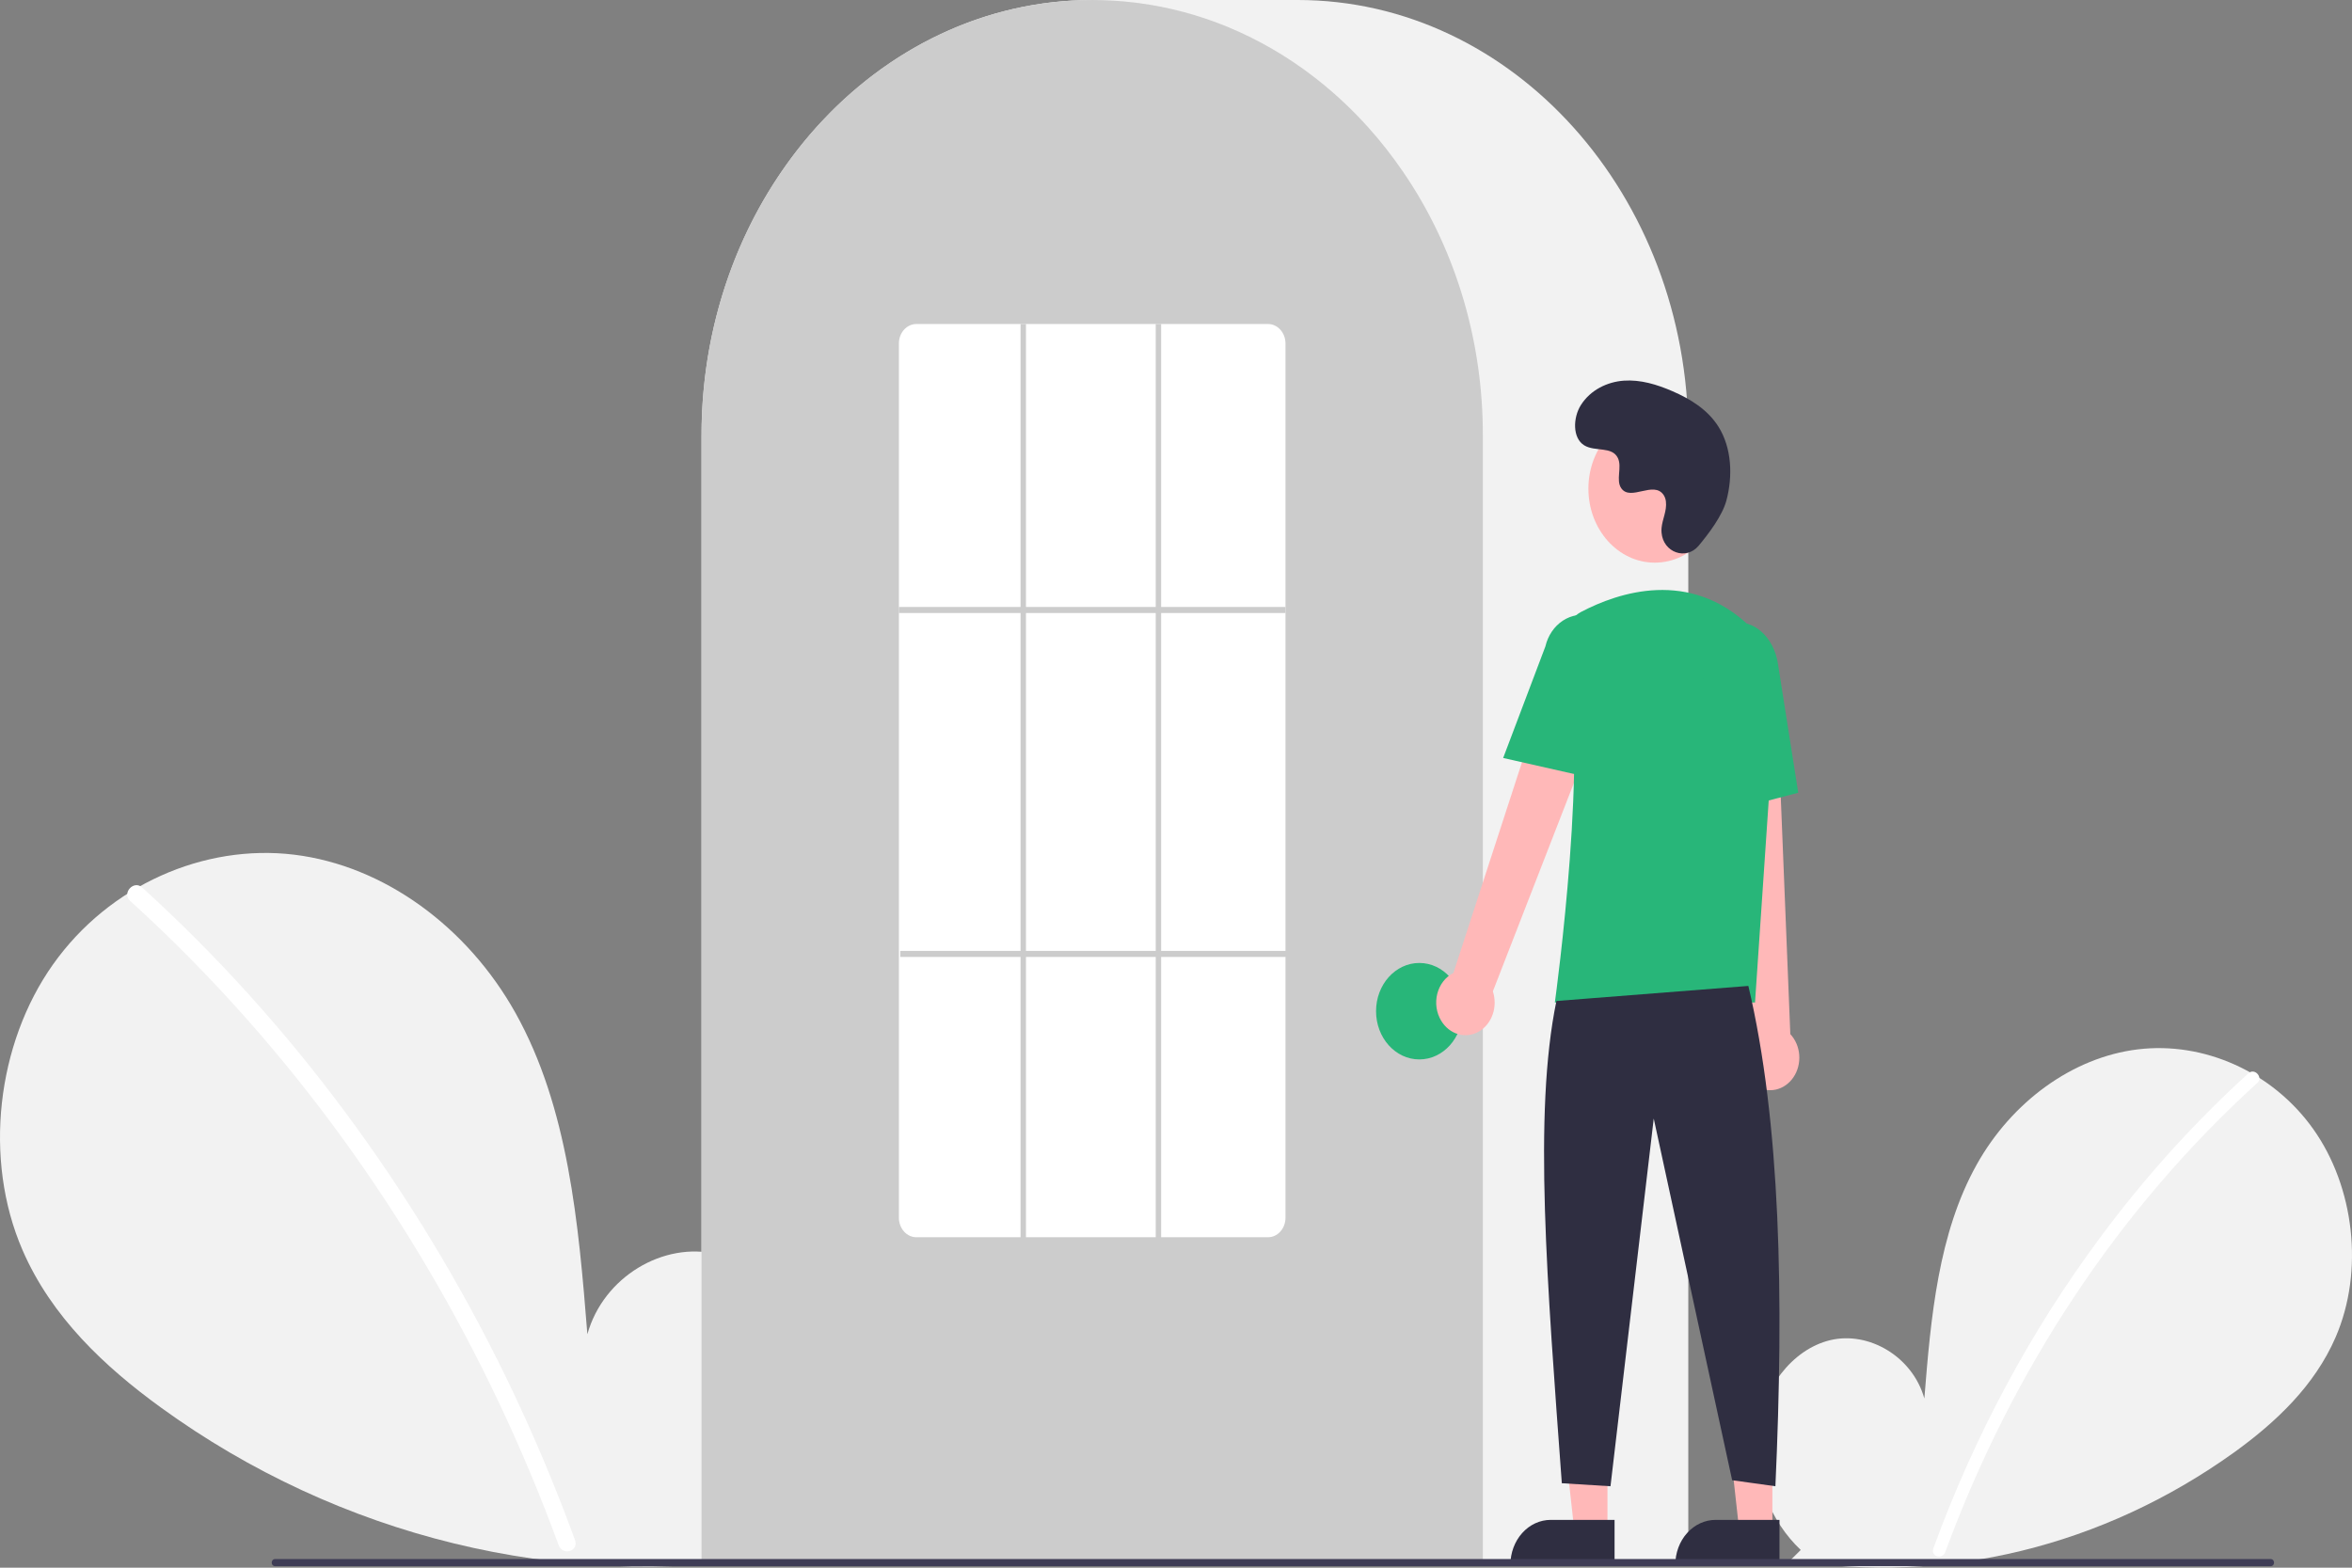 <svg width="636" height="424" viewBox="0 0 636 424" fill="none" xmlns="http://www.w3.org/2000/svg">
<rect x="0" y="0" width="636" height="424" fill="#808080" stroke="none"/>
<g clip-path="url(#clip0_12_2478)">
<path d="M486.937 419.205C478.794 411.533 473.848 399.413 475.145 387.615C476.442 375.816 484.476 364.969 494.897 362.464C505.317 359.958 517.196 366.894 520.361 378.245C522.103 356.361 524.11 333.559 534.545 314.923C543.993 298.048 560.357 285.973 578.091 283.813C595.826 281.653 614.499 289.812 625.56 305.421C636.62 321.029 639.328 343.722 631.582 361.642C625.875 374.843 615.362 384.668 604.346 392.661C568.75 418.27 526.058 428.685 484.125 421.988L486.937 419.205Z" fill="#F2F2F2"/>
<path d="M608.022 290.264C593.388 303.555 579.964 318.42 567.942 334.643C549.128 359.947 533.904 388.316 522.799 418.764C521.986 420.985 525.221 421.952 526.025 419.755C544.194 370.272 573.199 326.657 610.387 292.901C612.057 291.385 609.678 288.76 608.022 290.264Z" fill="white"/>
<path d="M204.739 417.121C215.922 406.583 222.716 389.936 220.934 373.731C219.153 357.525 208.118 342.627 193.806 339.186C179.493 335.745 163.177 345.271 158.83 360.861C156.437 330.803 153.68 299.486 139.349 273.889C126.372 250.711 103.896 234.126 79.537 231.16C55.178 228.193 29.532 239.398 14.34 260.837C-0.852 282.276 -4.571 313.444 6.069 338.057C13.907 356.189 28.347 369.683 43.477 380.661C91.747 415.685 151.626 430.292 208.601 420.943" fill="#F2F2F2"/>
<path d="M38.428 240.02C58.527 258.275 76.966 278.692 93.478 300.975C109.992 323.235 124.531 347.23 136.891 372.621C143.8 386.864 150.006 401.517 155.482 416.514C156.598 419.565 152.155 420.893 151.051 417.876C141.352 391.436 129.352 366.119 115.224 342.288C101.164 318.544 85.072 296.377 67.174 276.098C57.051 264.634 46.37 253.799 35.179 243.642C32.886 241.56 36.153 237.954 38.428 240.02L38.428 240.02Z" fill="white"/>
<path d="M456.531 423.072H189.703V117.792C189.703 52.841 237.091 -7.62939e-06 295.338 -7.62939e-06H350.897C409.144 -7.62939e-06 456.531 52.841 456.531 117.792V423.072Z" fill="#F2F2F2"/>
<path d="M400.972 423.072H189.703V117.792C189.645 92.904 196.713 68.645 209.877 48.548C210.362 47.81 210.846 47.082 211.345 46.362C217.713 37.05 225.29 28.849 233.828 22.029C234.31 21.638 234.794 21.253 235.286 20.869C242.429 15.356 250.157 10.85 258.293 7.452C258.776 7.248 259.268 7.043 259.76 6.847C267.118 3.919 274.745 1.913 282.501 0.867C282.982 0.794 283.475 0.736 283.969 0.679C291.527 -0.222 299.15 -0.222 306.708 0.679C307.201 0.736 307.694 0.794 308.181 0.868C315.935 1.914 323.56 3.92 330.916 6.847C331.408 7.043 331.9 7.248 332.385 7.452C340.42 10.807 348.057 15.246 355.124 20.671C355.615 21.047 356.107 21.432 356.591 21.816C361.377 25.625 365.872 29.869 370.03 34.503C373.365 38.221 376.473 42.184 379.332 46.365C379.83 47.082 380.314 47.81 380.798 48.547C393.963 68.644 401.031 92.904 400.972 117.792V423.072Z" fill="#CCCCCC"/>
<path d="M383.793 286.531C390.253 286.531 395.49 280.692 395.49 273.489C395.49 266.285 390.253 260.446 383.793 260.446C377.333 260.446 372.097 266.285 372.097 273.489C372.097 280.692 377.333 286.531 383.793 286.531Z" fill="#28B679"/>
<path d="M434.672 413.928H425.71L421.446 375.381L434.674 375.381L434.672 413.928Z" fill="#FFB8B8"/>
<path d="M419.308 411.072H436.592V423.208H408.425C408.425 421.614 408.707 420.036 409.254 418.564C409.801 417.091 410.602 415.754 411.613 414.627C412.623 413.5 413.823 412.606 415.143 411.996C416.464 411.386 417.879 411.072 419.308 411.072Z" fill="#2F2E41"/>
<path d="M479.266 413.928H470.303L466.039 375.381L479.267 375.381L479.266 413.928Z" fill="#FFB8B8"/>
<path d="M463.901 411.072H481.186V423.208H453.018C453.018 421.614 453.3 420.036 453.847 418.564C454.394 417.091 455.195 415.754 456.206 414.627C457.216 413.5 458.416 412.606 459.736 411.996C461.057 411.386 462.472 411.072 463.901 411.072Z" fill="#2F2E41"/>
<path d="M389.713 276.072C389.068 275.013 388.639 273.809 388.457 272.545C388.275 271.281 388.343 269.988 388.658 268.757C388.972 267.525 389.525 266.386 390.277 265.419C391.029 264.451 391.962 263.679 393.01 263.158L423.477 169.522L438.468 178.645L403.682 268.127C404.351 270.149 404.332 272.374 403.628 274.382C402.924 276.389 401.584 278.039 399.862 279.018C398.141 279.998 396.156 280.239 394.286 279.696C392.415 279.153 390.788 277.864 389.713 276.072Z" fill="#FFB8B8"/>
<path d="M474.687 293.667C473.691 293.03 472.833 292.158 472.172 291.111C471.511 290.064 471.064 288.868 470.862 287.608C470.661 286.348 470.709 285.053 471.005 283.816C471.3 282.579 471.835 281.429 472.572 280.448L463.134 181.397L480.195 182.266L484.117 279.696C485.514 281.186 486.372 283.195 486.529 285.344C486.685 287.492 486.13 289.63 484.968 291.352C483.805 293.074 482.117 294.261 480.222 294.688C478.327 295.114 476.358 294.751 474.687 293.667Z" fill="#FFB8B8"/>
<path d="M447.47 152.178C457.387 152.178 465.425 143.215 465.425 132.157C465.425 121.1 457.387 112.136 447.47 112.136C437.554 112.136 429.516 121.1 429.516 132.157C429.516 143.215 437.554 152.178 447.47 152.178Z" fill="#FFB8B8"/>
<path d="M474.573 271.14H420.442L420.507 270.67C420.604 269.968 430.154 200.208 423.111 177.386C422.404 175.143 422.466 172.688 423.285 170.493C424.104 168.298 425.623 166.519 427.548 165.498H427.548C437.615 160.211 456.941 153.701 473.252 169.5C475.652 171.863 477.527 174.816 478.727 178.126C479.927 181.436 480.42 185.012 480.167 188.571L474.573 271.14Z" fill="#28B679"/>
<path d="M430.838 210.517L406.468 205.004L417.891 174.819C418.575 171.895 420.271 169.393 422.606 167.862C424.942 166.33 427.727 165.894 430.351 166.65C432.974 167.405 435.222 169.29 436.601 171.89C437.98 174.491 438.378 177.596 437.707 180.523L430.838 210.517Z" fill="#28B679"/>
<path d="M462.051 220.754L460.586 183.304C459.475 176.264 463.089 169.609 468.647 168.521C474.207 167.437 479.636 172.32 480.752 179.412L486.259 214.405L462.051 220.754Z" fill="#28B679"/>
<path d="M472.772 266.656C481.482 303.646 482.432 350.675 480.082 401.974L468.386 400.344L447.186 302.524L435.489 401.974L422.33 401.159C418.399 347.334 414.572 301.126 420.868 270.732L472.772 266.656Z" fill="#2F2E41"/>
<path d="M459.301 147.63C455.951 151.609 449.731 149.473 449.294 144.038C449.26 143.616 449.263 143.191 449.302 142.769C449.527 140.362 450.774 138.176 450.476 135.634C450.408 135.001 450.197 134.398 449.862 133.882C447.192 129.896 440.927 135.665 438.408 132.057C436.863 129.844 438.679 126.361 437.493 123.888C435.929 120.625 431.295 122.235 428.389 120.447C425.156 118.459 425.349 112.927 427.478 109.563C430.073 105.459 434.624 103.27 439.118 102.954C443.612 102.639 448.075 103.993 452.271 105.817C457.038 107.888 461.766 110.751 464.699 115.426C468.267 121.11 468.61 128.752 466.826 135.399C465.74 139.442 462.036 144.381 459.301 147.63Z" fill="#2F2E41"/>
<path d="M614.056 423.596H74.337C74.107 423.596 73.886 423.493 73.723 423.311C73.561 423.129 73.469 422.883 73.469 422.626C73.469 422.369 73.561 422.122 73.723 421.941C73.886 421.759 74.107 421.656 74.337 421.655H614.056C614.286 421.656 614.507 421.759 614.669 421.941C614.832 422.122 614.923 422.369 614.923 422.626C614.923 422.883 614.832 423.129 614.669 423.311C614.507 423.493 614.286 423.596 614.056 423.596Z" fill="#3F3D56"/>
<path d="M342.855 334.626H247.821C246.569 334.634 245.366 334.087 244.475 333.107C243.584 332.127 243.079 330.792 243.069 329.397V92.86C243.079 91.464 243.584 90.13 244.475 89.15C245.366 88.169 246.569 87.623 247.821 87.63H342.855C344.107 87.623 345.31 88.169 346.201 89.15C347.092 90.13 347.597 91.464 347.607 92.86V329.397C347.597 330.792 347.092 332.127 346.201 333.107C345.31 334.087 344.107 334.634 342.855 334.626Z" fill="white"/>
<path d="M347.607 164.166H243.069V165.797H347.607V164.166Z" fill="#CCCCCC"/>
<path d="M347.972 257.185H243.434V258.816H347.972V257.185Z" fill="#CCCCCC"/>
<path d="M277.428 87.63H275.965V335.441H277.428V87.63Z" fill="#CCCCCC"/>
<path d="M313.979 87.63H312.517V335.441H313.979V87.63Z" fill="#CCCCCC"/>
</g>
<defs>
<clipPath id="clip0_12_2478">
<rect width="636" height="424" fill="white"/>
</clipPath>
</defs>
</svg>
